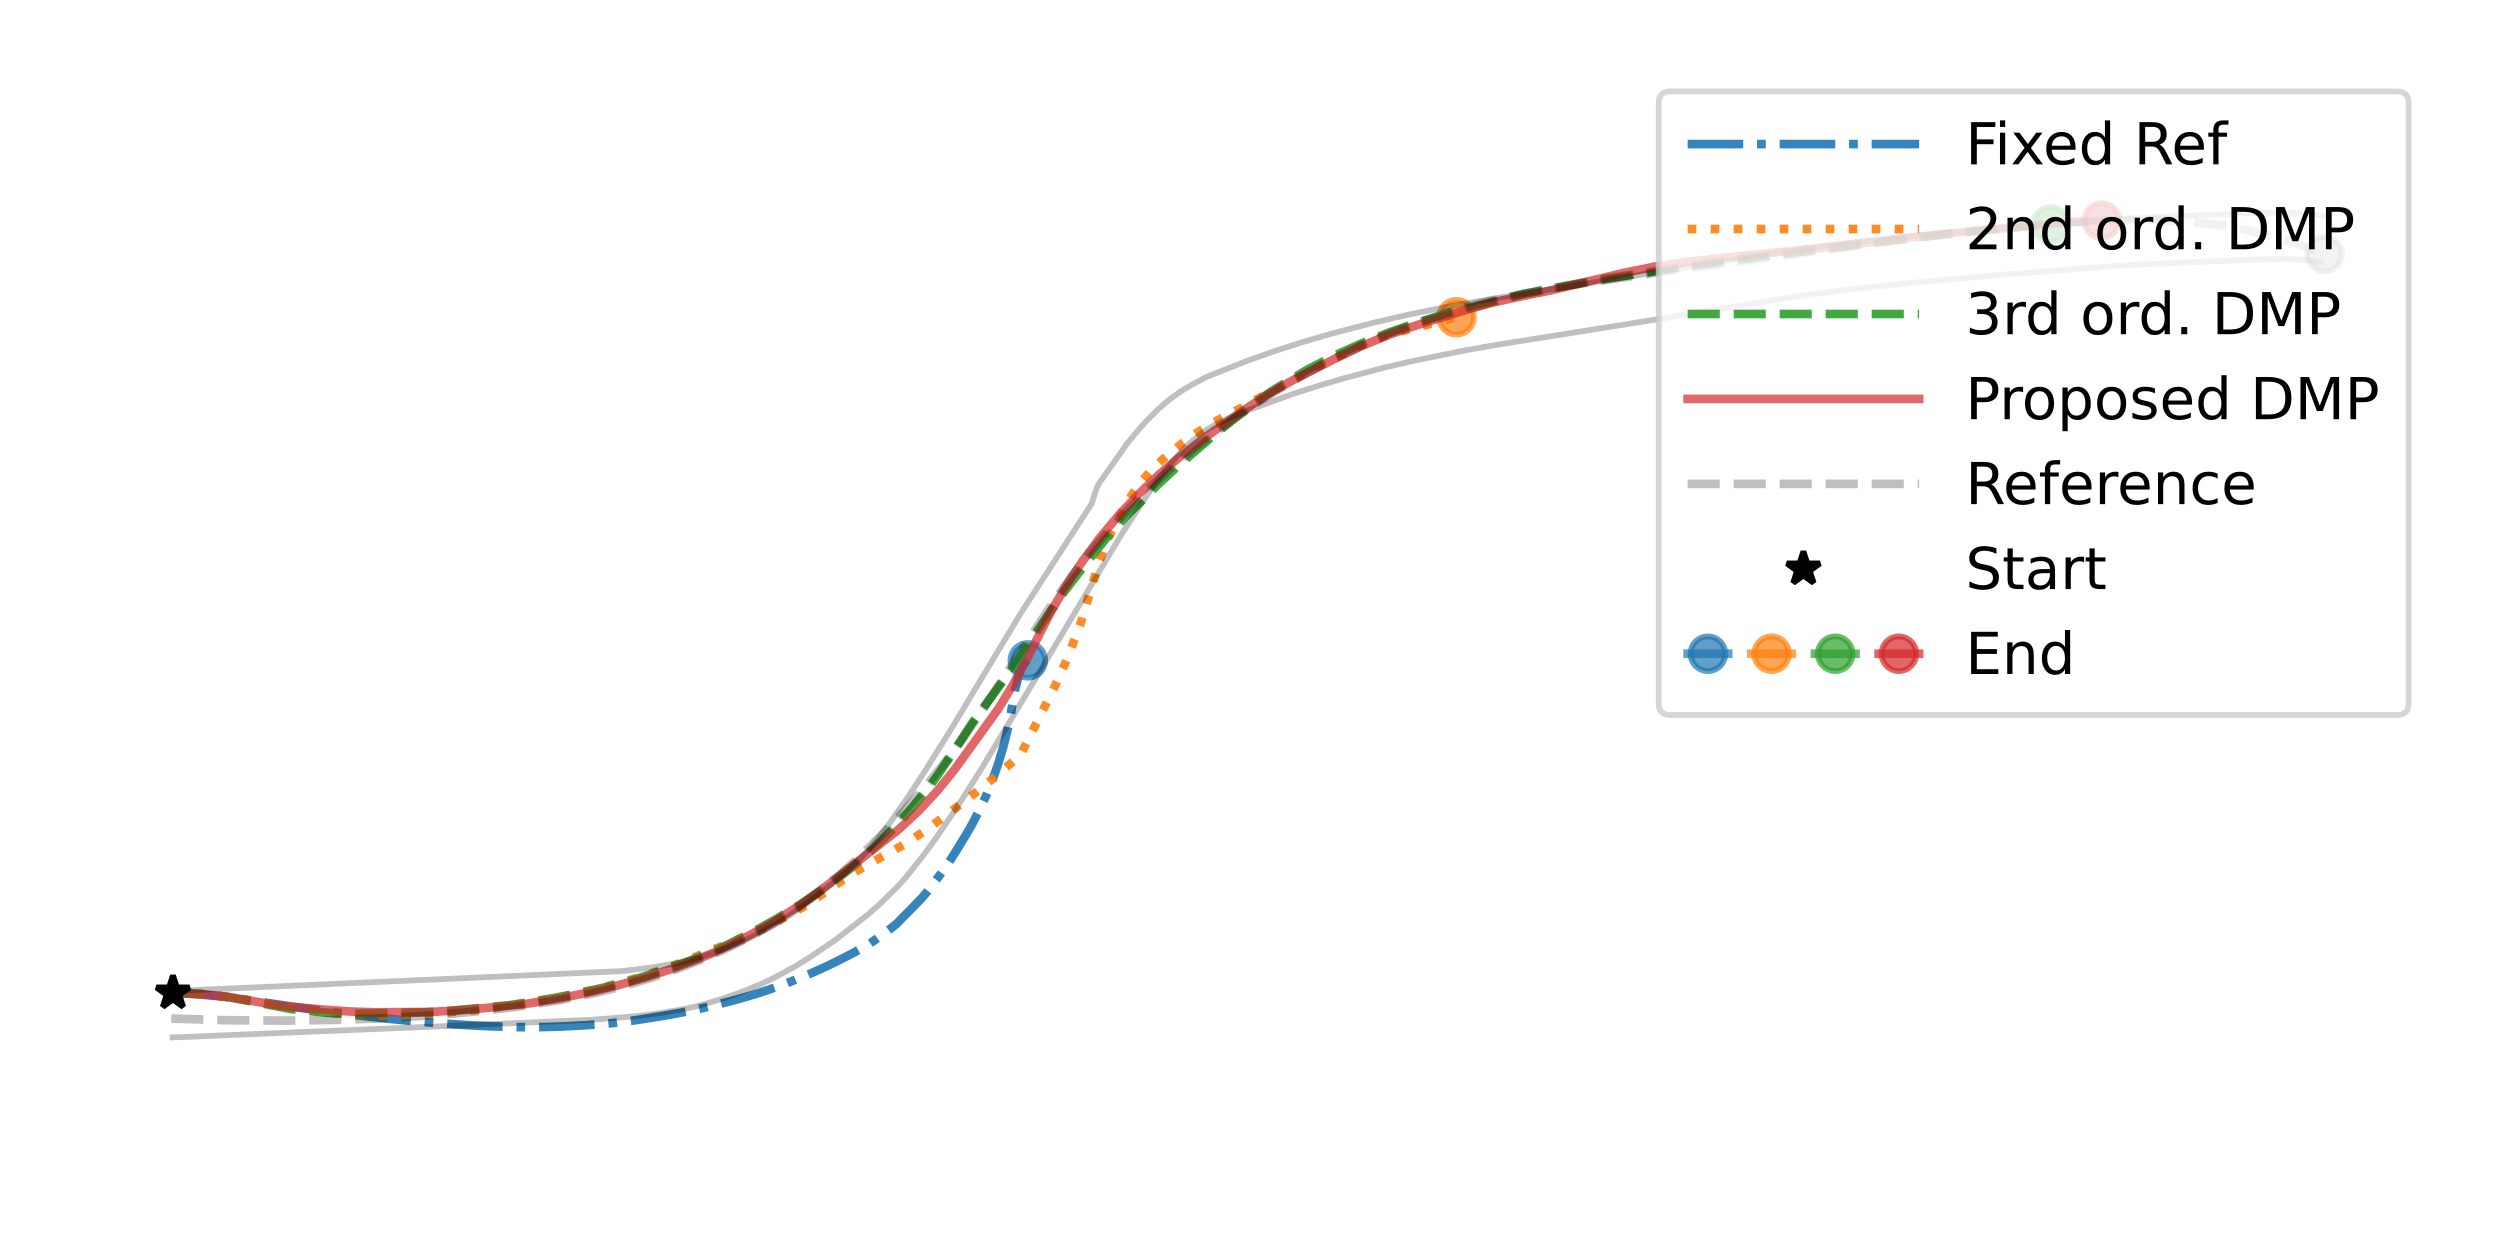 <?xml version="1.0" encoding="utf-8" standalone="no"?>
<!DOCTYPE svg PUBLIC "-//W3C//DTD SVG 1.1//EN"
  "http://www.w3.org/Graphics/SVG/1.1/DTD/svg11.dtd">
<!-- Created with matplotlib (https://matplotlib.org/) -->
<svg height="216pt" version="1.1" viewBox="0 0 432 216" width="432pt" xmlns="http://www.w3.org/2000/svg" xmlns:xlink="http://www.w3.org/1999/xlink">
 <defs>
  <style type="text/css">*{stroke-linecap:butt;stroke-linejoin:round;}</style>
 </defs>
 <g id="figure_1">
  <g id="patch_1">
   <path d="M 0 216 
L 432 216 
L 432 0 
L 0 0 
z
" style="fill:#ffffff;"/>
  </g>
  <g id="axes_1">
   <g id="matplotlib.axis_1"/>
   <g id="matplotlib.axis_2"/>
   <g id="line2d_1">
    <path clip-path="url(#pdfdd32ecc5)" d="M 29.887 171.556 
L 32.36 171.682 
L 34.846 171.87 
L 37.337 172.098 
L 39.84 172.385 
L 42.34 172.727 
L 44.85 173.096 
L 47.372 173.482 
L 49.908 173.864 
L 52.453 174.229 
L 55.015 174.581 
L 57.592 174.92 
L 60.185 175.243 
L 62.791 175.554 
L 65.411 175.849 
L 68.045 176.127 
L 70.693 176.382 
L 73.353 176.61 
L 76.027 176.819 
L 78.714 177.011 
L 81.414 177.182 
L 84.125 177.318 
L 86.804 177.411 
L 89.404 177.486 
L 91.912 177.503 
L 94.337 177.46 
L 96.723 177.391 
L 99.031 177.28 
L 101.304 177.153 
L 103.501 176.987 
L 105.72 176.801 
L 107.92 176.551 
L 110.116 176.249 
L 112.287 175.906 
L 114.464 175.557 
L 116.52 175.198 
L 118.502 174.824 
L 120.443 174.42 
L 122.301 173.989 
L 124.119 173.536 
L 125.886 173.09 
L 127.597 172.635 
L 129.248 172.162 
L 130.895 171.66 
L 132.536 171.124 
L 134.138 170.57 
L 135.728 169.982 
L 137.296 169.363 
L 138.818 168.746 
L 140.321 168.116 
L 141.819 167.442 
L 143.29 166.758 
L 144.742 166.05 
L 146.178 165.32 
L 147.589 164.579 
L 148.975 163.819 
L 150.338 163.031 
L 151.484 162.208 
L 152.638 161.384 
L 153.791 160.533 
L 154.919 159.656 
L 155.796 158.735 
L 156.715 157.812 
L 157.654 156.869 
L 158.576 155.913 
L 159.456 154.977 
L 160.246 154.05 
L 161.007 153.079 
L 161.762 152.06 
L 162.537 151.033 
L 163.298 149.999 
L 164.021 148.948 
L 164.701 147.863 
L 165.39 146.781 
L 166.059 145.674 
L 166.738 144.568 
L 167.403 143.439 
L 168.039 142.309 
L 168.629 141.158 
L 169.216 139.992 
L 169.787 138.819 
L 170.326 137.652 
L 170.811 136.497 
L 171.28 135.317 
L 171.72 134.145 
L 172.14 133.002 
L 172.526 131.866 
L 172.864 130.722 
L 173.2 129.613 
L 173.51 128.525 
L 173.769 127.444 
L 174.029 126.392 
L 174.261 125.374 
L 174.462 124.392 
L 174.645 123.447 
L 174.805 122.551 
L 174.953 121.694 
L 175.087 120.884 
L 175.215 120.124 
L 175.344 119.412 
L 175.509 118.758 
L 175.682 118.135 
L 175.813 117.54 
L 175.959 117 
L 176.098 116.504 
L 176.21 116.045 
L 176.341 115.632 
L 176.512 115.278 
L 176.701 114.983 
L 176.887 114.743 
L 177.067 114.544 
L 177.231 114.382 
L 177.381 114.26 
L 177.516 114.184 
L 177.606 114.112 
" style="fill:none;stroke:#1f77b4;stroke-dasharray:9.6,2.4,1.5,2.4;stroke-dashoffset:0;stroke-opacity:0.9;stroke-width:1.5;"/>
   </g>
   <g id="line2d_2">
    <defs>
     <path d="M 0 3 
C 0.796 3 1.559 2.684 2.121 2.121 
C 2.684 1.559 3 0.796 3 0 
C 3 -0.796 2.684 -1.559 2.121 -2.121 
C 1.559 -2.684 0.796 -3 0 -3 
C -0.796 -3 -1.559 -2.684 -2.121 -2.121 
C -2.684 -1.559 -3 -0.796 -3 0 
C -3 0.796 -2.684 1.559 -2.121 2.121 
C -1.559 2.684 -0.796 3 0 3 
z
" id="m0fc0ef2835" style="stroke:#1f77b4;stroke-opacity:0.7;"/>
    </defs>
    <g clip-path="url(#pdfdd32ecc5)">
     <use style="fill:#1f77b4;fill-opacity:0.7;stroke:#1f77b4;stroke-opacity:0.7;" x="177.606" xlink:href="#m0fc0ef2835" y="114.112"/>
    </g>
   </g>
   <g id="line2d_3">
    <path clip-path="url(#pdfdd32ecc5)" d="M 29.887 171.556 
L 34.766 171.769 
L 39.521 172.273 
L 44.29 173.06 
L 52.718 174.544 
L 57.586 175.089 
L 60.034 175.259 
L 67.039 175.475 
L 71.981 175.325 
L 81.956 174.557 
L 86.934 173.918 
L 96.988 172.297 
L 101.943 171.185 
L 106.914 169.923 
L 111.851 168.45 
L 116.71 166.727 
L 125.152 163.327 
L 130.988 160.859 
L 133.229 159.828 
L 139.322 156.431 
L 143.006 153.867 
L 147.354 150.892 
L 152.603 147.929 
L 156.216 145.939 
L 160.213 143.296 
L 166.649 138.475 
L 170.472 135.476 
L 174.904 131.7 
L 176.356 130.437 
L 182.37 118.393 
L 184.518 113.571 
L 186.807 107.495 
L 189.153 99.706 
L 189.938 97.01 
L 191.363 93.256 
L 193.323 89.504 
L 195.495 85.685 
L 197.035 83.48 
L 198.782 81.424 
L 200.793 79.498 
L 204.109 76.731 
L 206.492 74.984 
L 209.87 72.897 
L 215.908 69.743 
L 218.376 68.321 
L 222.717 66.057 
L 226.694 63.799 
L 235.393 59.63 
L 238.355 58.382 
L 242.072 57.246 
L 251.675 54.822 
L 251.675 54.822 
" style="fill:none;stroke:#ff7f0e;stroke-dasharray:1.5,2.475;stroke-dashoffset:0;stroke-opacity:0.9;stroke-width:1.5;"/>
   </g>
   <g id="line2d_4">
    <defs>
     <path d="M 0 3 
C 0.796 3 1.559 2.684 2.121 2.121 
C 2.684 1.559 3 0.796 3 0 
C 3 -0.796 2.684 -1.559 2.121 -2.121 
C 1.559 -2.684 0.796 -3 0 -3 
C -0.796 -3 -1.559 -2.684 -2.121 -2.121 
C -2.684 -1.559 -3 -0.796 -3 0 
C -3 0.796 -2.684 1.559 -2.121 2.121 
C -1.559 2.684 -0.796 3 0 3 
z
" id="md7b73e93e8" style="stroke:#ff7f0e;stroke-opacity:0.7;"/>
    </defs>
    <g clip-path="url(#pdfdd32ecc5)">
     <use style="fill:#ff7f0e;fill-opacity:0.7;stroke:#ff7f0e;stroke-opacity:0.7;" x="251.675" xlink:href="#md7b73e93e8" y="54.822"/>
    </g>
   </g>
   <g id="line2d_5">
    <path clip-path="url(#pdfdd32ecc5)" d="M 29.887 171.556 
L 34.762 171.769 
L 39.336 172.26 
L 50.342 174.373 
L 56.893 175.037 
L 61.58 175.179 
L 73.466 174.928 
L 78.252 174.627 
L 87.943 173.71 
L 92.775 172.992 
L 97.619 172.094 
L 104.13 170.711 
L 108.996 169.453 
L 115.818 167.273 
L 120.588 165.464 
L 125.302 163.443 
L 129.901 161.167 
L 134.382 158.658 
L 138.781 155.972 
L 143.395 152.813 
L 147.318 149.796 
L 150.811 146.737 
L 154.118 143.411 
L 157.305 139.921 
L 160.308 136.275 
L 161.728 134.38 
L 165.306 129.109 
L 167.916 125.041 
L 172.195 119.191 
L 175.061 115.28 
L 183.285 103.044 
L 187.868 97.075 
L 191.065 93.116 
L 194.468 89.318 
L 199.92 83.883 
L 203.71 80.376 
L 209.591 75.331 
L 213.573 72.093 
L 217.682 68.999 
L 219.812 67.546 
L 225.704 63.979 
L 230.678 61.407 
L 235.422 59.281 
L 240.286 57.359 
L 245.236 55.677 
L 250.284 54.186 
L 263.181 50.823 
L 271.052 49.298 
L 276.372 48.328 
L 293.438 45.728 
L 304.436 44.308 
L 336.878 40.357 
L 351.432 38.974 
L 354.362 38.797 
L 354.362 38.797 
" style="fill:none;stroke:#2ca02c;stroke-dasharray:5.55,2.4;stroke-dashoffset:0;stroke-opacity:0.9;stroke-width:1.5;"/>
   </g>
   <g id="line2d_6">
    <defs>
     <path d="M 0 3 
C 0.796 3 1.559 2.684 2.121 2.121 
C 2.684 1.559 3 0.796 3 0 
C 3 -0.796 2.684 -1.559 2.121 -2.121 
C 1.559 -2.684 0.796 -3 0 -3 
C -0.796 -3 -1.559 -2.684 -2.121 -2.121 
C -2.684 -1.559 -3 -0.796 -3 0 
C -3 0.796 -2.684 1.559 -2.121 2.121 
C -1.559 2.684 -0.796 3 0 3 
z
" id="m3846489073" style="stroke:#2ca02c;stroke-opacity:0.7;"/>
    </defs>
    <g clip-path="url(#pdfdd32ecc5)">
     <use style="fill:#2ca02c;fill-opacity:0.7;stroke:#2ca02c;stroke-opacity:0.7;" x="354.362" xlink:href="#m3846489073" y="38.797"/>
    </g>
   </g>
   <g id="line2d_7">
    <path clip-path="url(#pdfdd32ecc5)" d="M 29.887 171.556 
L 34.762 171.769 
L 39.336 172.26 
L 48.499 173.806 
L 55.481 174.427 
L 60.218 174.775 
L 64.971 174.928 
L 74.631 174.856 
L 80.72 174.493 
L 90.548 173.527 
L 97.063 172.463 
L 101.948 171.435 
L 106.84 170.243 
L 111.73 168.857 
L 116.575 167.261 
L 121.376 165.422 
L 123.754 164.412 
L 129.546 161.6 
L 134.054 159.072 
L 138.418 156.289 
L 142.932 152.988 
L 155.253 143.369 
L 158.882 139.99 
L 162.119 136.486 
L 165.073 132.817 
L 172.544 122.43 
L 175.05 118.324 
L 177.36 114.036 
L 181.655 105.603 
L 184.153 101.339 
L 186.91 97.179 
L 189.892 93.131 
L 193.129 89.249 
L 196.607 85.519 
L 200.313 81.975 
L 204.241 78.64 
L 208.36 75.502 
L 214.531 71.12 
L 218.836 68.306 
L 223.291 65.755 
L 230.612 62.022 
L 235.345 59.775 
L 240.17 57.788 
L 245.139 56.094 
L 252.757 53.736 
L 257.934 52.265 
L 264.922 50.779 
L 267.563 50.272 
L 275.402 48.398 
L 280.645 47.136 
L 285.865 46.087 
L 291.157 45.301 
L 299.185 44.393 
L 314.518 42.843 
L 333.969 40.602 
L 357.438 38.374 
L 363.189 38.128 
L 363.189 38.128 
" style="fill:none;stroke:#d62728;stroke-linecap:square;stroke-opacity:0.7;stroke-width:1.5;"/>
   </g>
   <g id="line2d_8">
    <defs>
     <path d="M 0 3 
C 0.796 3 1.559 2.684 2.121 2.121 
C 2.684 1.559 3 0.796 3 0 
C 3 -0.796 2.684 -1.559 2.121 -2.121 
C 1.559 -2.684 0.796 -3 0 -3 
C -0.796 -3 -1.559 -2.684 -2.121 -2.121 
C -2.684 -1.559 -3 -0.796 -3 0 
C -3 0.796 -2.684 1.559 -2.121 2.121 
C -1.559 2.684 -0.796 3 0 3 
z
" id="m40776a414b" style="stroke:#d62728;stroke-opacity:0.7;"/>
    </defs>
    <g clip-path="url(#pdfdd32ecc5)">
     <use style="fill:#d62728;fill-opacity:0.7;stroke:#d62728;stroke-opacity:0.7;" x="363.189" xlink:href="#m40776a414b" y="38.128"/>
    </g>
   </g>
   <g id="line2d_9">
    <defs>
     <path d="M 0 -3 
L -0.674 -0.927 
L -2.853 -0.927 
L -1.09 0.354 
L -1.763 2.427 
L -0 1.146 
L 1.763 2.427 
L 1.09 0.354 
L 2.853 -0.927 
L 0.674 -0.927 
z
" id="me4496d5b09" style="stroke:#000000;stroke-linejoin:bevel;"/>
    </defs>
    <g clip-path="url(#pdfdd32ecc5)">
     <use style="stroke:#000000;stroke-linejoin:bevel;" x="29.887" xlink:href="#me4496d5b09" y="171.556"/>
    </g>
   </g>
   <g id="line2d_10">
    <path clip-path="url(#pdfdd32ecc5)" d="M 29.593 176.004 
L 38.91 176.286 
L 49.28 176.363 
L 59.405 176.21 
L 67.896 175.885 
L 76.033 175.349 
L 84.25 174.593 
L 90.65 173.802 
L 96.599 172.844 
L 102.545 171.652 
L 107.557 170.432 
L 112.529 168.975 
L 117.001 167.436 
L 121.868 165.531 
L 126.22 163.578 
L 130.044 161.606 
L 133.777 159.444 
L 137.807 156.83 
L 141.304 154.272 
L 144.681 151.542 
L 147.561 148.964 
L 152.067 144.568 
L 156.077 140.332 
L 159.617 136.282 
L 163.022 132.086 
L 166.271 127.734 
L 169.952 122.432 
L 175.437 114.049 
L 182.131 103.882 
L 185.404 99.308 
L 188.563 95.264 
L 191.889 91.332 
L 195.388 87.53 
L 199.061 83.872 
L 202.913 80.384 
L 206.909 77.05 
L 211.064 73.918 
L 216.598 70.01 
L 220.558 67.465 
L 225.546 64.561 
L 230.195 62.091 
L 234.957 59.812 
L 239.822 57.719 
L 244.785 55.825 
L 249.833 54.128 
L 254.967 52.656 
L 260.17 51.393 
L 265.964 50.235 
L 273.952 48.896 
L 286.889 47.006 
L 303.841 44.753 
L 319.353 42.662 
L 330.519 41.17 
L 345.757 39.513 
L 355.404 38.639 
L 363.589 38.099 
L 368.81 37.95 
L 373.789 38.033 
L 378.576 38.333 
L 383.208 38.87 
L 387.259 39.547 
L 391.186 40.429 
L 395.391 41.601 
L 399.004 42.827 
L 401.312 43.746 
L 401.312 43.746 
" style="fill:none;stroke:#000000;stroke-dasharray:5.55,2.4;stroke-dashoffset:0;stroke-opacity:0.25;stroke-width:1.5;"/>
   </g>
   <g id="line2d_11">
    <path clip-path="url(#pdfdd32ecc5)" d="M 29.455 171.259 
L 45.921 170.533 
L 107.439 167.811 
L 113.062 167.113 
L 117.105 166.416 
L 119.079 165.933 
L 122.941 164.799 
L 125.274 163.955 
L 128.039 162.807 
L 130.307 161.717 
L 133.881 159.807 
L 136.451 158.165 
L 140.184 155.55 
L 146.035 150.861 
L 147.879 149.15 
L 149.289 147.698 
L 151.619 145.014 
L 153.47 142.595 
L 156.94 137.659 
L 159.502 133.755 
L 164.276 126.136 
L 169.451 117.499 
L 176.304 106.105 
L 188.642 87.028 
L 189.152 85.38 
L 189.519 84.301 
L 190.043 83.338 
L 194.722 76.712 
L 196.492 74.543 
L 198.044 72.796 
L 200.197 70.653 
L 202.054 69.054 
L 204.031 67.626 
L 206.091 66.394 
L 208.649 65.055 
L 215.734 62.268 
L 219.854 60.806 
L 225.06 59.113 
L 230.322 57.589 
L 237.204 55.8 
L 243.56 54.329 
L 249.891 53.044 
L 258.334 51.539 
L 272.099 49.328 
L 289.003 46.577 
L 305.93 43.815 
L 315.521 42.427 
L 319.266 42 
L 333.176 40.585 
L 347.08 39.33 
L 360.991 38.25 
L 371.822 37.586 
L 387.272 36.897 
L 393.902 36.73 
L 397.178 36.845 
L 399.878 37.065 
L 402.545 37.444 
L 402.545 37.444 
" style="fill:none;stroke:#000000;stroke-linecap:square;stroke-opacity:0.25;"/>
   </g>
   <g id="line2d_12">
    <path clip-path="url(#pdfdd32ecc5)" d="M 29.825 179.27 
L 73.317 177.459 
L 102.304 176.212 
L 110.099 175.58 
L 113.974 175.08 
L 118.356 174.335 
L 120.505 173.848 
L 124.693 172.634 
L 127.748 171.564 
L 131.296 170.127 
L 133.813 168.935 
L 137.271 167.069 
L 139.671 165.591 
L 144.337 162.435 
L 149.61 158.322 
L 151.713 156.514 
L 154.915 153.395 
L 156.431 151.73 
L 159.597 147.754 
L 161.918 144.575 
L 165.625 139.107 
L 169.371 133.202 
L 175.179 123.56 
L 193.887 92.181 
L 198.486 85.187 
L 200.013 83.077 
L 202.771 79.541 
L 204.021 78.148 
L 205.663 76.498 
L 207.847 74.692 
L 210.228 73.227 
L 211.977 72.389 
L 215.783 70.848 
L 223.124 68.172 
L 227.603 66.734 
L 232.115 65.4 
L 239.179 63.528 
L 244.26 62.348 
L 253.568 60.463 
L 258.801 59.551 
L 272.447 57.392 
L 287.691 54.957 
L 310.248 51.231 
L 320.762 49.867 
L 331.84 48.733 
L 345.59 47.491 
L 367.833 45.779 
L 389.167 44.862 
L 394.882 44.737 
L 397.968 44.9 
L 400.996 45.307 
L 400.996 45.307 
" style="fill:none;stroke:#000000;stroke-linecap:square;stroke-opacity:0.25;"/>
   </g>
   <g id="line2d_13">
    <path clip-path="url(#pdfdd32ecc5)" d="M 401.69 43.907 
" style="fill:none;stroke:#000000;stroke-dasharray:5.55,2.4;stroke-dashoffset:0;stroke-opacity:0.25;stroke-width:1.5;"/>
    <defs>
     <path d="M 0 3 
C 0.796 3 1.559 2.684 2.121 2.121 
C 2.684 1.559 3 0.796 3 0 
C 3 -0.796 2.684 -1.559 2.121 -2.121 
C 1.559 -2.684 0.796 -3 0 -3 
C -0.796 -3 -1.559 -2.684 -2.121 -2.121 
C -2.684 -1.559 -3 -0.796 -3 0 
C -3 0.796 -2.684 1.559 -2.121 2.121 
C -1.559 2.684 -0.796 3 0 3 
z
" id="md3aef0e46c" style="stroke:#000000;stroke-opacity:0.25;"/>
    </defs>
    <g clip-path="url(#pdfdd32ecc5)">
     <use style="fill-opacity:0.25;stroke:#000000;stroke-opacity:0.25;" x="401.69" xlink:href="#md3aef0e46c" y="43.907"/>
    </g>
   </g>
   <g id="legend_1">
    <g id="patch_2">
     <path d="M 288.627 123.547 
L 414.2 123.547 
Q 416.2 123.547 416.2 121.547 
L 416.2 17.8 
Q 416.2 15.8 414.2 15.8 
L 288.627 15.8 
Q 286.627 15.8 286.627 17.8 
L 286.627 121.547 
Q 286.627 123.547 288.627 123.547 
z
" style="fill:#ffffff;opacity:0.8;stroke:#cccccc;stroke-linejoin:miter;"/>
    </g>
    <g id="line2d_14">
     <path d="M 291.627 24.898 
L 331.627 24.898 
" style="fill:none;stroke:#1f77b4;stroke-dasharray:9.6,2.4,1.5,2.4;stroke-dashoffset:0;stroke-opacity:0.9;stroke-width:1.5;"/>
    </g>
    <g id="line2d_15"/>
    <g id="text_1">
     <!-- Fixed Ref -->
     <g transform="translate(339.627 28.398)scale(0.1 -0.1)">
      <defs>
       <path d="M 9.812 72.906 
L 51.703 72.906 
L 51.703 64.594 
L 19.672 64.594 
L 19.672 43.109 
L 48.578 43.109 
L 48.578 34.812 
L 19.672 34.812 
L 19.672 0 
L 9.812 0 
z
" id="DejaVuSans-70"/>
       <path d="M 9.422 54.688 
L 18.406 54.688 
L 18.406 0 
L 9.422 0 
z
M 9.422 75.984 
L 18.406 75.984 
L 18.406 64.594 
L 9.422 64.594 
z
" id="DejaVuSans-105"/>
       <path d="M 54.891 54.688 
L 35.109 28.078 
L 55.906 0 
L 45.312 0 
L 29.391 21.484 
L 13.484 0 
L 2.875 0 
L 24.125 28.609 
L 4.688 54.688 
L 15.281 54.688 
L 29.781 35.203 
L 44.281 54.688 
z
" id="DejaVuSans-120"/>
       <path d="M 56.203 29.594 
L 56.203 25.203 
L 14.891 25.203 
Q 15.484 15.922 20.484 11.062 
Q 25.484 6.203 34.422 6.203 
Q 39.594 6.203 44.453 7.469 
Q 49.312 8.734 54.109 11.281 
L 54.109 2.781 
Q 49.266 0.734 44.188 -0.344 
Q 39.109 -1.422 33.891 -1.422 
Q 20.797 -1.422 13.156 6.188 
Q 5.516 13.812 5.516 26.812 
Q 5.516 40.234 12.766 48.109 
Q 20.016 56 32.328 56 
Q 43.359 56 49.781 48.891 
Q 56.203 41.797 56.203 29.594 
z
M 47.219 32.234 
Q 47.125 39.594 43.094 43.984 
Q 39.062 48.391 32.422 48.391 
Q 24.906 48.391 20.391 44.141 
Q 15.875 39.891 15.188 32.172 
z
" id="DejaVuSans-101"/>
       <path d="M 45.406 46.391 
L 45.406 75.984 
L 54.391 75.984 
L 54.391 0 
L 45.406 0 
L 45.406 8.203 
Q 42.578 3.328 38.25 0.953 
Q 33.938 -1.422 27.875 -1.422 
Q 17.969 -1.422 11.734 6.484 
Q 5.516 14.406 5.516 27.297 
Q 5.516 40.188 11.734 48.094 
Q 17.969 56 27.875 56 
Q 33.938 56 38.25 53.625 
Q 42.578 51.266 45.406 46.391 
z
M 14.797 27.297 
Q 14.797 17.391 18.875 11.75 
Q 22.953 6.109 30.078 6.109 
Q 37.203 6.109 41.297 11.75 
Q 45.406 17.391 45.406 27.297 
Q 45.406 37.203 41.297 42.844 
Q 37.203 48.484 30.078 48.484 
Q 22.953 48.484 18.875 42.844 
Q 14.797 37.203 14.797 27.297 
z
" id="DejaVuSans-100"/>
       <path id="DejaVuSans-32"/>
       <path d="M 44.391 34.188 
Q 47.562 33.109 50.562 29.594 
Q 53.562 26.078 56.594 19.922 
L 66.609 0 
L 56 0 
L 46.688 18.703 
Q 43.062 26.031 39.672 28.422 
Q 36.281 30.812 30.422 30.812 
L 19.672 30.812 
L 19.672 0 
L 9.812 0 
L 9.812 72.906 
L 32.078 72.906 
Q 44.578 72.906 50.734 67.672 
Q 56.891 62.453 56.891 51.906 
Q 56.891 45.016 53.688 40.469 
Q 50.484 35.938 44.391 34.188 
z
M 19.672 64.797 
L 19.672 38.922 
L 32.078 38.922 
Q 39.203 38.922 42.844 42.219 
Q 46.484 45.516 46.484 51.906 
Q 46.484 58.297 42.844 61.547 
Q 39.203 64.797 32.078 64.797 
z
" id="DejaVuSans-82"/>
       <path d="M 37.109 75.984 
L 37.109 68.5 
L 28.516 68.5 
Q 23.688 68.5 21.797 66.547 
Q 19.922 64.594 19.922 59.516 
L 19.922 54.688 
L 34.719 54.688 
L 34.719 47.703 
L 19.922 47.703 
L 19.922 0 
L 10.891 0 
L 10.891 47.703 
L 2.297 47.703 
L 2.297 54.688 
L 10.891 54.688 
L 10.891 58.5 
Q 10.891 67.625 15.141 71.797 
Q 19.391 75.984 28.609 75.984 
z
" id="DejaVuSans-102"/>
      </defs>
      <use xlink:href="#DejaVuSans-70"/>
      <use x="50.27" xlink:href="#DejaVuSans-105"/>
      <use x="78.053" xlink:href="#DejaVuSans-120"/>
      <use x="134.107" xlink:href="#DejaVuSans-101"/>
      <use x="195.631" xlink:href="#DejaVuSans-100"/>
      <use x="259.107" xlink:href="#DejaVuSans-32"/>
      <use x="290.895" xlink:href="#DejaVuSans-82"/>
      <use x="355.877" xlink:href="#DejaVuSans-101"/>
      <use x="417.4" xlink:href="#DejaVuSans-102"/>
     </g>
    </g>
    <g id="line2d_16">
     <path d="M 291.627 39.577 
L 331.627 39.577 
" style="fill:none;stroke:#ff7f0e;stroke-dasharray:1.5,2.475;stroke-dashoffset:0;stroke-opacity:0.9;stroke-width:1.5;"/>
    </g>
    <g id="line2d_17"/>
    <g id="text_2">
     <!-- 2nd ord. DMP -->
     <g transform="translate(339.627 43.077)scale(0.1 -0.1)">
      <defs>
       <path d="M 19.188 8.297 
L 53.609 8.297 
L 53.609 0 
L 7.328 0 
L 7.328 8.297 
Q 12.938 14.109 22.625 23.891 
Q 32.328 33.688 34.812 36.531 
Q 39.547 41.844 41.422 45.531 
Q 43.312 49.219 43.312 52.781 
Q 43.312 58.594 39.234 62.25 
Q 35.156 65.922 28.609 65.922 
Q 23.969 65.922 18.812 64.312 
Q 13.672 62.703 7.812 59.422 
L 7.812 69.391 
Q 13.766 71.781 18.938 73 
Q 24.125 74.219 28.422 74.219 
Q 39.75 74.219 46.484 68.547 
Q 53.219 62.891 53.219 53.422 
Q 53.219 48.922 51.531 44.891 
Q 49.859 40.875 45.406 35.406 
Q 44.188 33.984 37.641 27.219 
Q 31.109 20.453 19.188 8.297 
z
" id="DejaVuSans-50"/>
       <path d="M 54.891 33.016 
L 54.891 0 
L 45.906 0 
L 45.906 32.719 
Q 45.906 40.484 42.875 44.328 
Q 39.844 48.188 33.797 48.188 
Q 26.516 48.188 22.312 43.547 
Q 18.109 38.922 18.109 30.906 
L 18.109 0 
L 9.078 0 
L 9.078 54.688 
L 18.109 54.688 
L 18.109 46.188 
Q 21.344 51.125 25.703 53.562 
Q 30.078 56 35.797 56 
Q 45.219 56 50.047 50.172 
Q 54.891 44.344 54.891 33.016 
z
" id="DejaVuSans-110"/>
       <path d="M 30.609 48.391 
Q 23.391 48.391 19.188 42.75 
Q 14.984 37.109 14.984 27.297 
Q 14.984 17.484 19.156 11.844 
Q 23.344 6.203 30.609 6.203 
Q 37.797 6.203 41.984 11.859 
Q 46.188 17.531 46.188 27.297 
Q 46.188 37.016 41.984 42.703 
Q 37.797 48.391 30.609 48.391 
z
M 30.609 56 
Q 42.328 56 49.016 48.375 
Q 55.719 40.766 55.719 27.297 
Q 55.719 13.875 49.016 6.219 
Q 42.328 -1.422 30.609 -1.422 
Q 18.844 -1.422 12.172 6.219 
Q 5.516 13.875 5.516 27.297 
Q 5.516 40.766 12.172 48.375 
Q 18.844 56 30.609 56 
z
" id="DejaVuSans-111"/>
       <path d="M 41.109 46.297 
Q 39.594 47.172 37.812 47.578 
Q 36.031 48 33.891 48 
Q 26.266 48 22.188 43.047 
Q 18.109 38.094 18.109 28.812 
L 18.109 0 
L 9.078 0 
L 9.078 54.688 
L 18.109 54.688 
L 18.109 46.188 
Q 20.953 51.172 25.484 53.578 
Q 30.031 56 36.531 56 
Q 37.453 56 38.578 55.875 
Q 39.703 55.766 41.062 55.516 
z
" id="DejaVuSans-114"/>
       <path d="M 10.688 12.406 
L 21 12.406 
L 21 0 
L 10.688 0 
z
" id="DejaVuSans-46"/>
       <path d="M 19.672 64.797 
L 19.672 8.109 
L 31.594 8.109 
Q 46.688 8.109 53.688 14.938 
Q 60.688 21.781 60.688 36.531 
Q 60.688 51.172 53.688 57.984 
Q 46.688 64.797 31.594 64.797 
z
M 9.812 72.906 
L 30.078 72.906 
Q 51.266 72.906 61.172 64.094 
Q 71.094 55.281 71.094 36.531 
Q 71.094 17.672 61.125 8.828 
Q 51.172 0 30.078 0 
L 9.812 0 
z
" id="DejaVuSans-68"/>
       <path d="M 9.812 72.906 
L 24.516 72.906 
L 43.109 23.297 
L 61.812 72.906 
L 76.516 72.906 
L 76.516 0 
L 66.891 0 
L 66.891 64.016 
L 48.094 14.016 
L 38.188 14.016 
L 19.391 64.016 
L 19.391 0 
L 9.812 0 
z
" id="DejaVuSans-77"/>
       <path d="M 19.672 64.797 
L 19.672 37.406 
L 32.078 37.406 
Q 38.969 37.406 42.719 40.969 
Q 46.484 44.531 46.484 51.125 
Q 46.484 57.672 42.719 61.234 
Q 38.969 64.797 32.078 64.797 
z
M 9.812 72.906 
L 32.078 72.906 
Q 44.344 72.906 50.609 67.359 
Q 56.891 61.812 56.891 51.125 
Q 56.891 40.328 50.609 34.812 
Q 44.344 29.297 32.078 29.297 
L 19.672 29.297 
L 19.672 0 
L 9.812 0 
z
" id="DejaVuSans-80"/>
      </defs>
      <use xlink:href="#DejaVuSans-50"/>
      <use x="63.623" xlink:href="#DejaVuSans-110"/>
      <use x="127.002" xlink:href="#DejaVuSans-100"/>
      <use x="190.479" xlink:href="#DejaVuSans-32"/>
      <use x="222.266" xlink:href="#DejaVuSans-111"/>
      <use x="283.447" xlink:href="#DejaVuSans-114"/>
      <use x="322.811" xlink:href="#DejaVuSans-100"/>
      <use x="386.287" xlink:href="#DejaVuSans-46"/>
      <use x="418.074" xlink:href="#DejaVuSans-32"/>
      <use x="449.861" xlink:href="#DejaVuSans-68"/>
      <use x="526.863" xlink:href="#DejaVuSans-77"/>
      <use x="613.143" xlink:href="#DejaVuSans-80"/>
     </g>
    </g>
    <g id="line2d_18">
     <path d="M 291.627 54.255 
L 331.627 54.255 
" style="fill:none;stroke:#2ca02c;stroke-dasharray:5.55,2.4;stroke-dashoffset:0;stroke-opacity:0.9;stroke-width:1.5;"/>
    </g>
    <g id="line2d_19"/>
    <g id="text_3">
     <!-- 3rd ord. DMP -->
     <g transform="translate(339.627 57.755)scale(0.1 -0.1)">
      <defs>
       <path d="M 40.578 39.312 
Q 47.656 37.797 51.625 33 
Q 55.609 28.219 55.609 21.188 
Q 55.609 10.406 48.188 4.484 
Q 40.766 -1.422 27.094 -1.422 
Q 22.516 -1.422 17.656 -0.516 
Q 12.797 0.391 7.625 2.203 
L 7.625 11.719 
Q 11.719 9.328 16.594 8.109 
Q 21.484 6.891 26.812 6.891 
Q 36.078 6.891 40.938 10.547 
Q 45.797 14.203 45.797 21.188 
Q 45.797 27.641 41.281 31.266 
Q 36.766 34.906 28.719 34.906 
L 20.219 34.906 
L 20.219 43.016 
L 29.109 43.016 
Q 36.375 43.016 40.234 45.922 
Q 44.094 48.828 44.094 54.297 
Q 44.094 59.906 40.109 62.906 
Q 36.141 65.922 28.719 65.922 
Q 24.656 65.922 20.016 65.031 
Q 15.375 64.156 9.812 62.312 
L 9.812 71.094 
Q 15.438 72.656 20.344 73.438 
Q 25.25 74.219 29.594 74.219 
Q 40.828 74.219 47.359 69.109 
Q 53.906 64.016 53.906 55.328 
Q 53.906 49.266 50.438 45.094 
Q 46.969 40.922 40.578 39.312 
z
" id="DejaVuSans-51"/>
      </defs>
      <use xlink:href="#DejaVuSans-51"/>
      <use x="63.623" xlink:href="#DejaVuSans-114"/>
      <use x="102.986" xlink:href="#DejaVuSans-100"/>
      <use x="166.463" xlink:href="#DejaVuSans-32"/>
      <use x="198.25" xlink:href="#DejaVuSans-111"/>
      <use x="259.432" xlink:href="#DejaVuSans-114"/>
      <use x="298.795" xlink:href="#DejaVuSans-100"/>
      <use x="362.271" xlink:href="#DejaVuSans-46"/>
      <use x="394.059" xlink:href="#DejaVuSans-32"/>
      <use x="425.846" xlink:href="#DejaVuSans-68"/>
      <use x="502.848" xlink:href="#DejaVuSans-77"/>
      <use x="589.127" xlink:href="#DejaVuSans-80"/>
     </g>
    </g>
    <g id="line2d_20">
     <path d="M 291.627 68.933 
L 331.627 68.933 
" style="fill:none;stroke:#d62728;stroke-linecap:square;stroke-opacity:0.7;stroke-width:1.5;"/>
    </g>
    <g id="line2d_21"/>
    <g id="text_4">
     <!-- Proposed DMP -->
     <g transform="translate(339.627 72.433)scale(0.1 -0.1)">
      <defs>
       <path d="M 18.109 8.203 
L 18.109 -20.797 
L 9.078 -20.797 
L 9.078 54.688 
L 18.109 54.688 
L 18.109 46.391 
Q 20.953 51.266 25.266 53.625 
Q 29.594 56 35.594 56 
Q 45.562 56 51.781 48.094 
Q 58.016 40.188 58.016 27.297 
Q 58.016 14.406 51.781 6.484 
Q 45.562 -1.422 35.594 -1.422 
Q 29.594 -1.422 25.266 0.953 
Q 20.953 3.328 18.109 8.203 
z
M 48.688 27.297 
Q 48.688 37.203 44.609 42.844 
Q 40.531 48.484 33.406 48.484 
Q 26.266 48.484 22.188 42.844 
Q 18.109 37.203 18.109 27.297 
Q 18.109 17.391 22.188 11.75 
Q 26.266 6.109 33.406 6.109 
Q 40.531 6.109 44.609 11.75 
Q 48.688 17.391 48.688 27.297 
z
" id="DejaVuSans-112"/>
       <path d="M 44.281 53.078 
L 44.281 44.578 
Q 40.484 46.531 36.375 47.5 
Q 32.281 48.484 27.875 48.484 
Q 21.188 48.484 17.844 46.438 
Q 14.5 44.391 14.5 40.281 
Q 14.5 37.156 16.891 35.375 
Q 19.281 33.594 26.516 31.984 
L 29.594 31.297 
Q 39.156 29.25 43.188 25.516 
Q 47.219 21.781 47.219 15.094 
Q 47.219 7.469 41.188 3.016 
Q 35.156 -1.422 24.609 -1.422 
Q 20.219 -1.422 15.453 -0.562 
Q 10.688 0.297 5.422 2 
L 5.422 11.281 
Q 10.406 8.688 15.234 7.391 
Q 20.062 6.109 24.812 6.109 
Q 31.156 6.109 34.562 8.281 
Q 37.984 10.453 37.984 14.406 
Q 37.984 18.062 35.516 20.016 
Q 33.062 21.969 24.703 23.781 
L 21.578 24.516 
Q 13.234 26.266 9.516 29.906 
Q 5.812 33.547 5.812 39.891 
Q 5.812 47.609 11.281 51.797 
Q 16.75 56 26.812 56 
Q 31.781 56 36.172 55.266 
Q 40.578 54.547 44.281 53.078 
z
" id="DejaVuSans-115"/>
      </defs>
      <use xlink:href="#DejaVuSans-80"/>
      <use x="58.553" xlink:href="#DejaVuSans-114"/>
      <use x="97.416" xlink:href="#DejaVuSans-111"/>
      <use x="158.598" xlink:href="#DejaVuSans-112"/>
      <use x="222.074" xlink:href="#DejaVuSans-111"/>
      <use x="283.256" xlink:href="#DejaVuSans-115"/>
      <use x="335.355" xlink:href="#DejaVuSans-101"/>
      <use x="396.879" xlink:href="#DejaVuSans-100"/>
      <use x="460.355" xlink:href="#DejaVuSans-32"/>
      <use x="492.143" xlink:href="#DejaVuSans-68"/>
      <use x="569.145" xlink:href="#DejaVuSans-77"/>
      <use x="655.424" xlink:href="#DejaVuSans-80"/>
     </g>
    </g>
    <g id="line2d_22">
     <path d="M 291.627 83.611 
L 331.627 83.611 
" style="fill:none;stroke:#000000;stroke-dasharray:5.55,2.4;stroke-dashoffset:0;stroke-opacity:0.25;stroke-width:1.5;"/>
    </g>
    <g id="line2d_23"/>
    <g id="text_5">
     <!-- Reference -->
     <g transform="translate(339.627 87.111)scale(0.1 -0.1)">
      <defs>
       <path d="M 48.781 52.594 
L 48.781 44.188 
Q 44.969 46.297 41.141 47.344 
Q 37.312 48.391 33.406 48.391 
Q 24.656 48.391 19.812 42.844 
Q 14.984 37.312 14.984 27.297 
Q 14.984 17.281 19.812 11.734 
Q 24.656 6.203 33.406 6.203 
Q 37.312 6.203 41.141 7.25 
Q 44.969 8.297 48.781 10.406 
L 48.781 2.094 
Q 45.016 0.344 40.984 -0.531 
Q 36.969 -1.422 32.422 -1.422 
Q 20.062 -1.422 12.781 6.344 
Q 5.516 14.109 5.516 27.297 
Q 5.516 40.672 12.859 48.328 
Q 20.219 56 33.016 56 
Q 37.156 56 41.109 55.141 
Q 45.062 54.297 48.781 52.594 
z
" id="DejaVuSans-99"/>
      </defs>
      <use xlink:href="#DejaVuSans-82"/>
      <use x="64.982" xlink:href="#DejaVuSans-101"/>
      <use x="126.506" xlink:href="#DejaVuSans-102"/>
      <use x="161.711" xlink:href="#DejaVuSans-101"/>
      <use x="223.234" xlink:href="#DejaVuSans-114"/>
      <use x="262.098" xlink:href="#DejaVuSans-101"/>
      <use x="323.621" xlink:href="#DejaVuSans-110"/>
      <use x="387" xlink:href="#DejaVuSans-99"/>
      <use x="441.98" xlink:href="#DejaVuSans-101"/>
     </g>
    </g>
    <g id="line2d_24"/>
    <g id="line2d_25">
     <g>
      <use style="stroke:#000000;stroke-linejoin:bevel;" x="311.627" xlink:href="#me4496d5b09" y="98.289"/>
     </g>
    </g>
    <g id="text_6">
     <!-- Start -->
     <g transform="translate(339.627 101.789)scale(0.1 -0.1)">
      <defs>
       <path d="M 53.516 70.516 
L 53.516 60.891 
Q 47.906 63.578 42.922 64.891 
Q 37.938 66.219 33.297 66.219 
Q 25.25 66.219 20.875 63.094 
Q 16.5 59.969 16.5 54.203 
Q 16.5 49.359 19.406 46.891 
Q 22.312 44.438 30.422 42.922 
L 36.375 41.703 
Q 47.406 39.594 52.656 34.297 
Q 57.906 29 57.906 20.125 
Q 57.906 9.516 50.797 4.047 
Q 43.703 -1.422 29.984 -1.422 
Q 24.812 -1.422 18.969 -0.25 
Q 13.141 0.922 6.891 3.219 
L 6.891 13.375 
Q 12.891 10.016 18.656 8.297 
Q 24.422 6.594 29.984 6.594 
Q 38.422 6.594 43.016 9.906 
Q 47.609 13.234 47.609 19.391 
Q 47.609 24.75 44.312 27.781 
Q 41.016 30.812 33.5 32.328 
L 27.484 33.5 
Q 16.453 35.688 11.516 40.375 
Q 6.594 45.062 6.594 53.422 
Q 6.594 63.094 13.406 68.656 
Q 20.219 74.219 32.172 74.219 
Q 37.312 74.219 42.625 73.281 
Q 47.953 72.359 53.516 70.516 
z
" id="DejaVuSans-83"/>
       <path d="M 18.312 70.219 
L 18.312 54.688 
L 36.812 54.688 
L 36.812 47.703 
L 18.312 47.703 
L 18.312 18.016 
Q 18.312 11.328 20.141 9.422 
Q 21.969 7.516 27.594 7.516 
L 36.812 7.516 
L 36.812 0 
L 27.594 0 
Q 17.188 0 13.234 3.875 
Q 9.281 7.766 9.281 18.016 
L 9.281 47.703 
L 2.688 47.703 
L 2.688 54.688 
L 9.281 54.688 
L 9.281 70.219 
z
" id="DejaVuSans-116"/>
       <path d="M 34.281 27.484 
Q 23.391 27.484 19.188 25 
Q 14.984 22.516 14.984 16.5 
Q 14.984 11.719 18.141 8.906 
Q 21.297 6.109 26.703 6.109 
Q 34.188 6.109 38.703 11.406 
Q 43.219 16.703 43.219 25.484 
L 43.219 27.484 
z
M 52.203 31.203 
L 52.203 0 
L 43.219 0 
L 43.219 8.297 
Q 40.141 3.328 35.547 0.953 
Q 30.953 -1.422 24.312 -1.422 
Q 15.922 -1.422 10.953 3.297 
Q 6 8.016 6 15.922 
Q 6 25.141 12.172 29.828 
Q 18.359 34.516 30.609 34.516 
L 43.219 34.516 
L 43.219 35.406 
Q 43.219 41.609 39.141 45 
Q 35.062 48.391 27.688 48.391 
Q 23 48.391 18.547 47.266 
Q 14.109 46.141 10.016 43.891 
L 10.016 52.203 
Q 14.938 54.109 19.578 55.047 
Q 24.219 56 28.609 56 
Q 40.484 56 46.344 49.844 
Q 52.203 43.703 52.203 31.203 
z
" id="DejaVuSans-97"/>
      </defs>
      <use xlink:href="#DejaVuSans-83"/>
      <use x="63.477" xlink:href="#DejaVuSans-116"/>
      <use x="102.686" xlink:href="#DejaVuSans-97"/>
      <use x="163.965" xlink:href="#DejaVuSans-114"/>
      <use x="205.078" xlink:href="#DejaVuSans-116"/>
     </g>
    </g>
    <g id="line2d_26">
     <path d="M 291.627 112.967 
L 298.627 112.967 
" style="fill:none;stroke:#1f77b4;stroke-linecap:square;stroke-opacity:0.7;stroke-width:1.5;"/>
    </g>
    <g id="line2d_27">
     <g>
      <use style="fill:#1f77b4;fill-opacity:0.7;stroke:#1f77b4;stroke-opacity:0.7;" x="295.127" xlink:href="#m0fc0ef2835" y="112.967"/>
     </g>
    </g>
    <g id="line2d_28">
     <path d="M 302.627 112.967 
L 309.627 112.967 
" style="fill:none;stroke:#ff7f0e;stroke-linecap:square;stroke-opacity:0.7;stroke-width:1.5;"/>
    </g>
    <g id="line2d_29">
     <g>
      <use style="fill:#ff7f0e;fill-opacity:0.7;stroke:#ff7f0e;stroke-opacity:0.7;" x="306.127" xlink:href="#md7b73e93e8" y="112.967"/>
     </g>
    </g>
    <g id="line2d_30">
     <path d="M 313.627 112.967 
L 320.627 112.967 
" style="fill:none;stroke:#2ca02c;stroke-linecap:square;stroke-opacity:0.7;stroke-width:1.5;"/>
    </g>
    <g id="line2d_31">
     <g>
      <use style="fill:#2ca02c;fill-opacity:0.7;stroke:#2ca02c;stroke-opacity:0.7;" x="317.127" xlink:href="#m3846489073" y="112.967"/>
     </g>
    </g>
    <g id="line2d_32">
     <path d="M 324.627 112.967 
L 331.627 112.967 
" style="fill:none;stroke:#d62728;stroke-linecap:square;stroke-opacity:0.7;stroke-width:1.5;"/>
    </g>
    <g id="line2d_33">
     <g>
      <use style="fill:#d62728;fill-opacity:0.7;stroke:#d62728;stroke-opacity:0.7;" x="328.127" xlink:href="#m40776a414b" y="112.967"/>
     </g>
    </g>
    <g id="text_7">
     <!-- End -->
     <g transform="translate(339.627 116.467)scale(0.1 -0.1)">
      <defs>
       <path d="M 9.812 72.906 
L 55.906 72.906 
L 55.906 64.594 
L 19.672 64.594 
L 19.672 43.016 
L 54.391 43.016 
L 54.391 34.719 
L 19.672 34.719 
L 19.672 8.297 
L 56.781 8.297 
L 56.781 0 
L 9.812 0 
z
" id="DejaVuSans-69"/>
      </defs>
      <use xlink:href="#DejaVuSans-69"/>
      <use x="63.184" xlink:href="#DejaVuSans-110"/>
      <use x="126.562" xlink:href="#DejaVuSans-100"/>
     </g>
    </g>
   </g>
  </g>
 </g>
 <defs>
  <clipPath id="pdfdd32ecc5">
   <rect height="194.4" width="410.4" x="10.8" y="10.8"/>
  </clipPath>
 </defs>
</svg>
